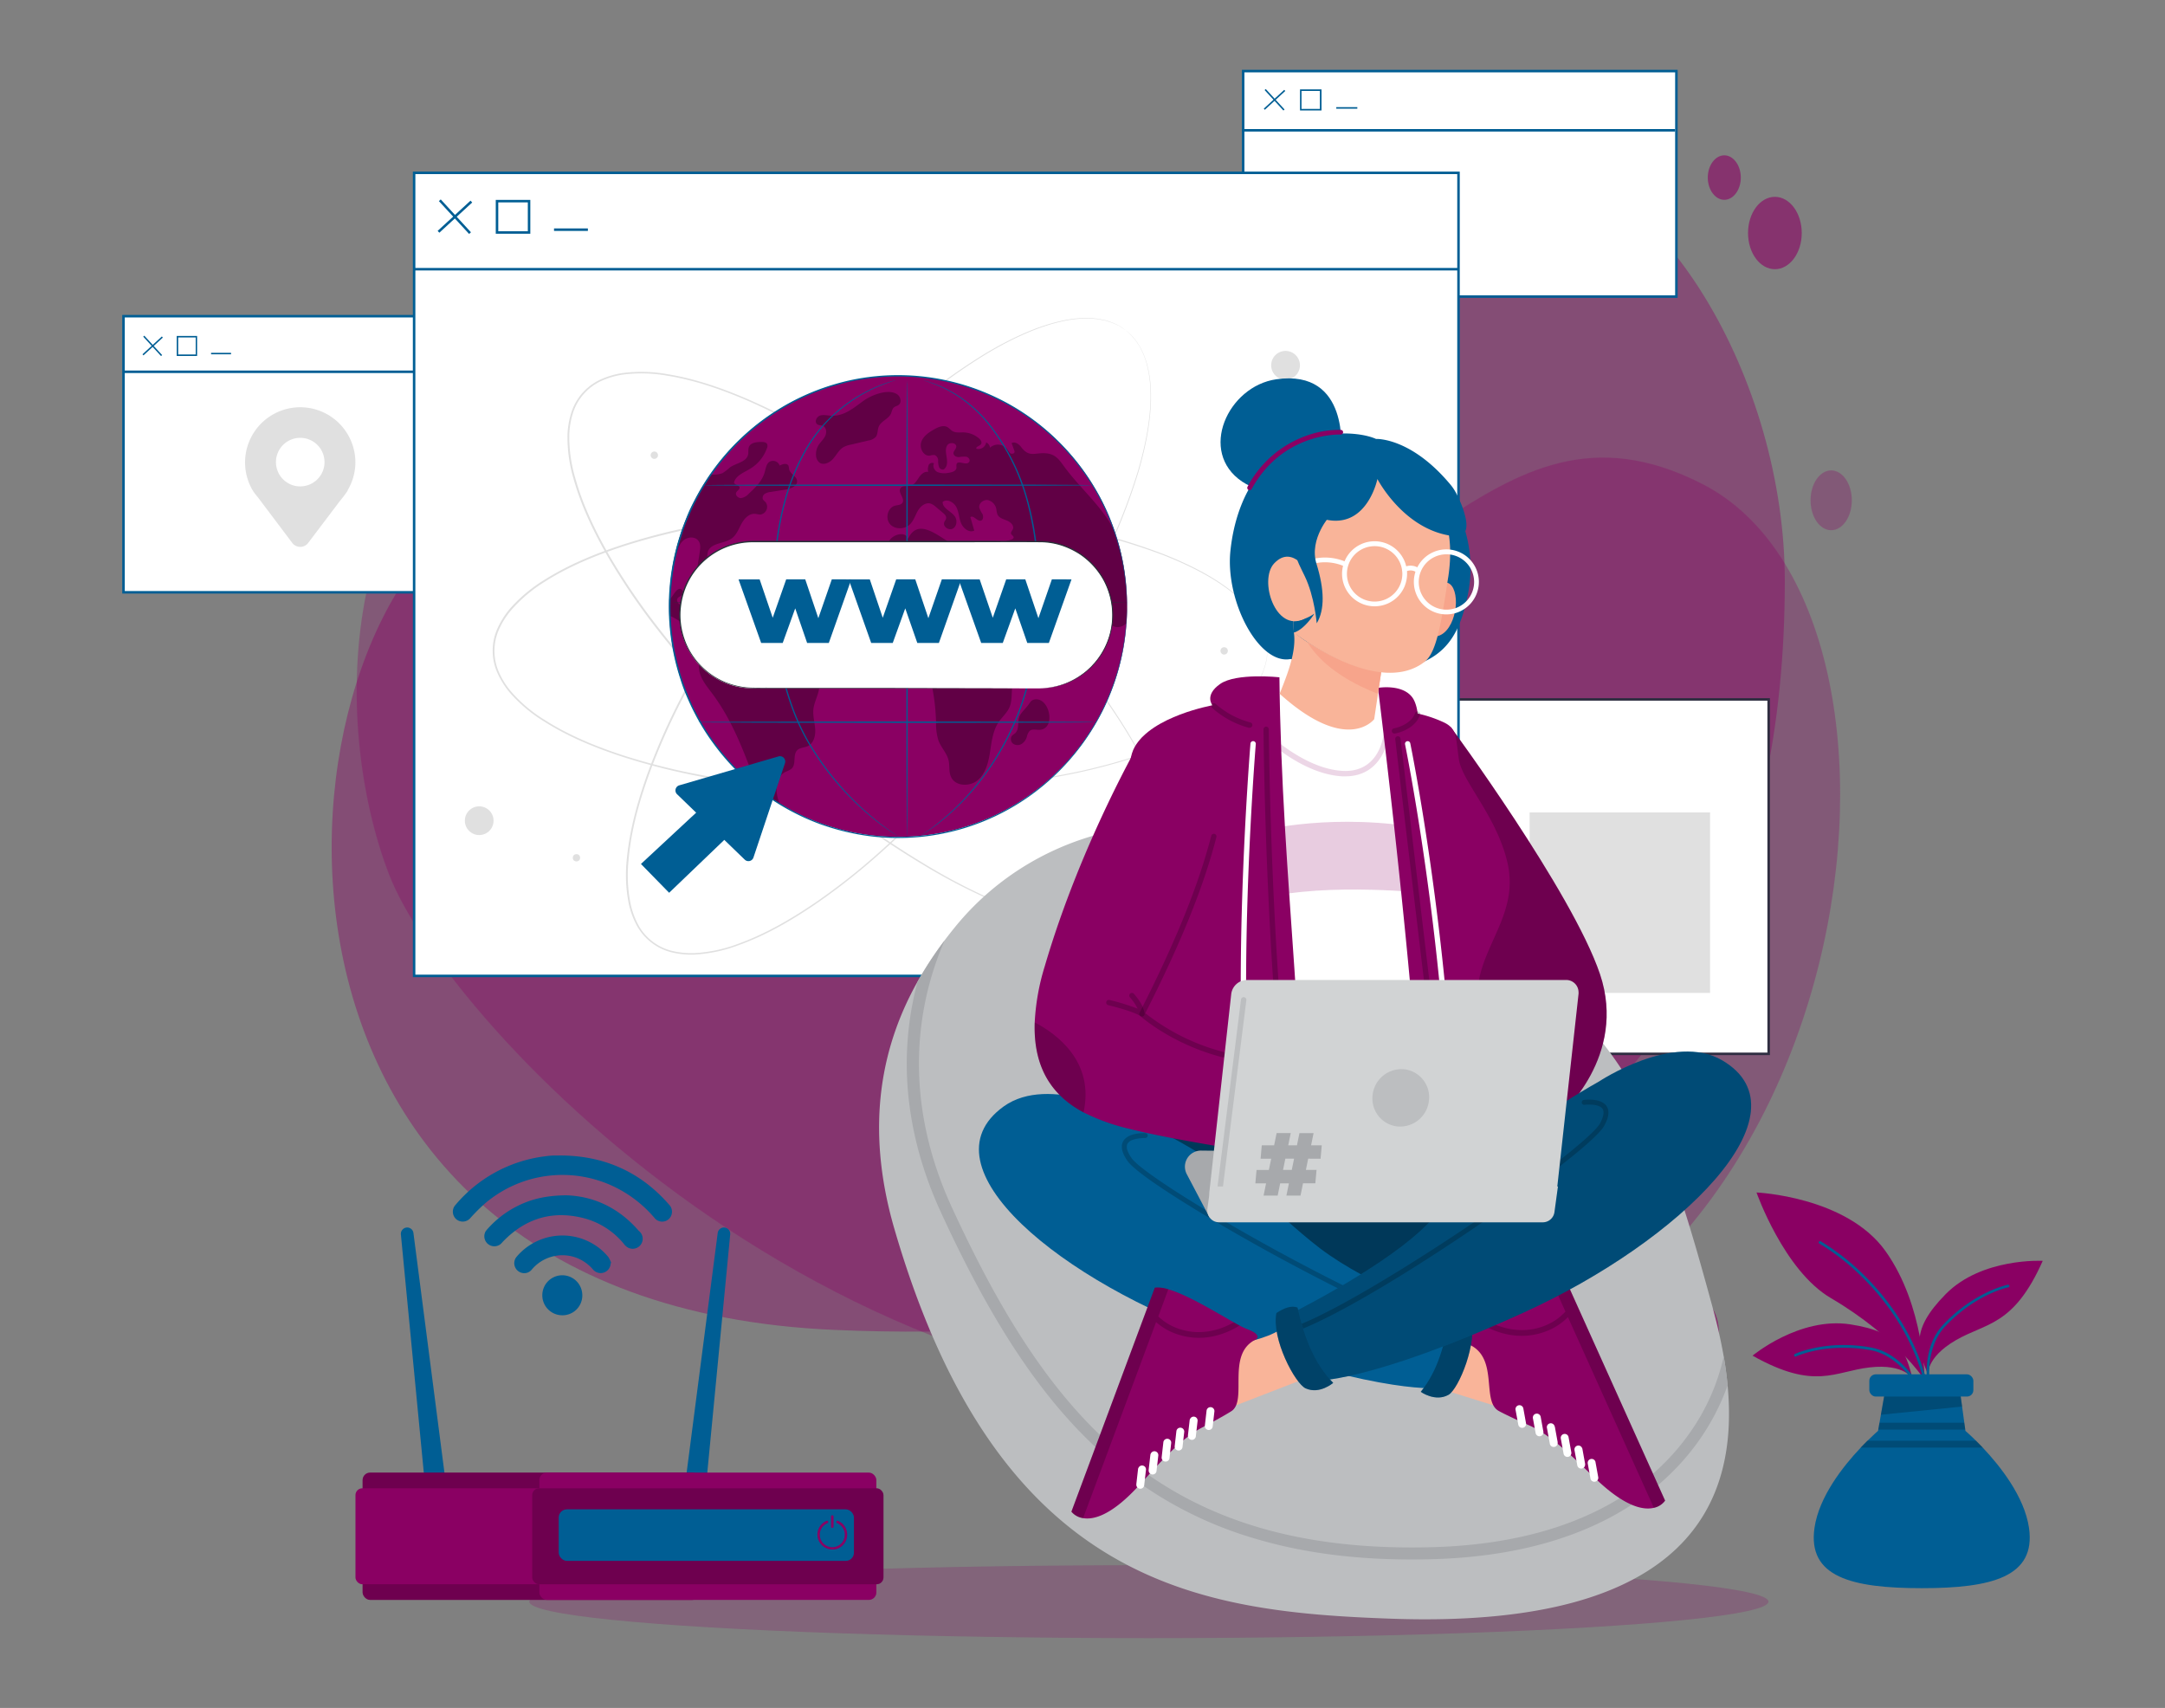  <!DOCTYPE svg PUBLIC "-//W3C//DTD SVG 1.1//EN" "http://www.w3.org/Graphics/SVG/1.1/DTD/svg11.dtd">
<svg id="ed48086c-dc68-4a6e-9db4-b7b5d39ece8b" data-name="f3ce6fc7-bade-429d-9d09-f9fee46ab0fd" xmlns="http://www.w3.org/2000/svg" width="865.76" height="682.89" viewBox="0 0 865.76 682.89">
<rect x="0" y="0" width="865.76" height="682.89" fill="#808080" stroke="none"/>
<defs>
<style xmlns="http://www.w3.org/1999/xhtml">*, ::after, ::before { box-sizing: border-box; }
img, svg { vertical-align: middle; }
</style>
<style xmlns="http://www.w3.org/1999/xhtml">*, body, html { -webkit-font-smoothing: antialiased; }
img, svg { max-width: 100%; }
</style>
</defs>
<g opacity="0.6">
<g opacity="0.5">
<path d="M458.53,242.56c-26.38-5.24-51.39-19.71-73-41.65-32.23-32.77-99.67-88.54-164-60.76-88.74,38.31-89.14,149.14-66,209.35S342.57,586,555.06,558c190.15-25.1,227.2-312.44,125.79-364.44C592.89,148.42,562.88,263.32,458.53,242.56Z" fill="#8a0063" data-primary="true"/>
</g>
<g opacity="0.5">
<ellipse cx="732.27" cy="200.04" rx="8.25" ry="11.96" fill="#8a0063" data-primary="true"/>
</g>
<path d="M194,121.28c2.54-.63,5.09,1.26,6,4.51,1.52,5.55-2.45,11.76-7.81,9h0C187.52,130.15,189.53,122.38,194,121.28Z" fill="#8a0063" data-primary="true"/>
<ellipse cx="709.76" cy="93.17" rx="10.74" ry="14.47" fill="#8a0063" data-primary="true"/>
<g opacity="0.8">
<path d="M226.53,109.87c1.62,7.77-1.75,15.84-7.52,18s-11.76-2.36-13.37-10.13,1.75-15.84,7.52-18S224.91,102.09,226.53,109.87Z" fill="#8a0063" data-primary="true"/>
</g>
<path d="M655.82,545.35c2.4-1.25,5.17,0,6.5,2.94,2.25,5.07-.8,12.17-6.44,10.77h0C650.7,555.69,651.61,547.55,655.82,545.35Z" fill="#8a0063" data-primary="true"/>
<path d="M686.23,526c2.66,7.24.47,16-4.9,19.59s-11.88.64-14.54-6.6-.47-16,4.9-19.59S683.57,518.75,686.23,526Z" fill="#8a0063" data-primary="true"/>
<path d="M696.13,71c0,4.92-3,8.9-6.6,8.9s-6.61-4-6.61-8.9,3-8.9,6.61-8.9S696.13,66.11,696.13,71Z" fill="#8a0063" data-primary="true"/>
</g>
<g opacity="0.4">
<path d="M713.73,232.29c0-79.52-49.15-166.66-110.32-171.93-1.07-.09-2.16-.17-3.25-.24C512.47,54.62,505.79,198.7,426.45,215s-139.93-65.78-234.86-12.26c-85.26,48.07-108.36,318.2,142.16,329C534.18,540.39,713.76,469.54,713.73,232.29Z" fill="#8a0063" data-primary="true"/>
</g>
<rect x="49.39" y="126.43" width="157.22" height="110.39" fill="#fff"/>
<path d="M207.11,237.32H48.89V125.92H207.11Zm-157.22-1H206.11V126.92H49.89Z" fill="#005e94" data-secondary="true"/>
<path d="M142.12,184.88A22.06,22.06,0,1,0,101,196h0l.07.09c.84,1.42,1.9,2.45,3,4l12.81,17a4,4,0,0,0,5.57.78,3.61,3.61,0,0,0,.78-.78l12.6-16.66a47.21,47.21,0,0,0,3.2-4.25V196h0A22,22,0,0,0,142.12,184.88Zm-22.06,9.6a9.71,9.71,0,1,1,9.71-9.71h0a9.7,9.7,0,0,1-9.7,9.7Z" fill="#e0e0e0"/>
<rect x="49.39" y="148.15" width="155.84" height="1" fill="#005e94" data-secondary="true"/>
<rect x="497.13" y="28.42" width="173.24" height="90.17" fill="#fff"/>
<path d="M670.87,119.09H496.63V27.92H670.87Zm-173.24-1H669.87V28.92H497.63Z" fill="#005e94" data-secondary="true"/>
<rect x="505.46" y="279.65" width="201.81" height="141.71" fill="#fff" stroke="#2f2e41" stroke-miterlimit="10"/>
<path d="M525.37,289.68a53.16,53.16,0,0,1-5.56,5.47,51.23,51.23,0,0,1-5.91,5,55.12,55.12,0,0,1,5.56-5.46A52.33,52.33,0,0,1,525.37,289.68Z" fill="#263238"/>
<path d="M524.89,300.61a51.1,51.1,0,0,1-5.46-5.55,52.14,52.14,0,0,1-5-5.9A100.39,100.39,0,0,1,524.89,300.61Z" fill="#263238"/>
<path d="M545.41,300.38a6.07,6.07,0,0,1-.06-.85l-.06-2.22c0-1.92-.1-4.63-.14-7.86l.26.25h-11c0,.07.56-.54.29-.28h0v10.95l-.25-.25c3.23,0,5.94.08,7.86.12l2.22.07a6.07,6.07,0,0,1,.85.06,3.64,3.64,0,0,1-.74.05l-2.22.07c-1.91,0-4.68.1-8,.13h-.24v-11.2h0c-.26.26.35-.35.29-.3h11.22v.25c0,3.33-.09,6.12-.14,8,0,.88,0,1.6-.06,2.22A4.15,4.15,0,0,1,545.41,300.38Z" fill="#263238"/>
<path d="M565.85,299.4a60.9,60.9,0,0,1-11.77,0A59.35,59.35,0,0,1,565.85,299.4Z" fill="#263238"/>
<rect x="611.68" y="324.84" width="72.16" height="72.16" fill="#e0e0e0"/>
<rect x="165.6" y="69.11" width="417.64" height="321.09" fill="#fff"/>
<path d="M583.74,390.7H165.1V68.61H583.74Zm-417.64-1H582.74V69.61H166.1Z" fill="#005e94" data-secondary="true"/>
<path d="M464.1,363.18s.35-.5,1.11-1.44l.61-.8c.2-.3.39-.67.61-1.06a16.21,16.21,0,0,0,1.37-2.73c.21-.54.46-1.11.68-1.71s.36-1.29.55-2a14.09,14.09,0,0,0,.45-2.22,22,22,0,0,0,.34-2.42,45.86,45.86,0,0,0-.54-11.7c-1.35-8.74-5-19-10.73-30.22A236.28,236.28,0,0,0,435.49,271a368.13,368.13,0,0,0-34.37-38.61A419,419,0,0,0,356,193.93c-8.43-6.19-17.3-12.22-26.66-17.85a256.09,256.09,0,0,0-29.62-15.55c-10.41-4.52-21.38-8.47-33-10.33a58.22,58.22,0,0,0-17.58-.44,33.07,33.07,0,0,0-8.49,2.46,21.18,21.18,0,0,0-11.51,12.88,32.73,32.73,0,0,0-1.49,8.72,58,58,0,0,0,2.43,17.42c3.17,11.31,8.34,21.76,14,31.59a259.7,259.7,0,0,0,18.82,27.68c6.67,8.67,13.66,16.81,20.77,24.44a421.48,421.48,0,0,0,43.4,40.46,367,367,0,0,0,42.27,29.81,236.56,236.56,0,0,0,38.19,18.88c11.76,4.37,22.41,6.88,31.24,7.22a45.32,45.32,0,0,0,11.68-.8,21.68,21.68,0,0,0,2.37-.61,12.35,12.35,0,0,0,2.13-.7l1.91-.76c.58-.29,1.11-.6,1.62-.88a17.94,17.94,0,0,0,2.57-1.67c.34-.26.68-.49,1-.73l.74-.69c.85-.83,1.31-1.24,1.31-1.24l-1.27,1.29-.71.71c-.29.24-.62.47-1,.74a15.56,15.56,0,0,1-2.55,1.71c-.51.28-1,.6-1.62.9l-1.92.78a13.5,13.5,0,0,1-2.14.73,21.9,21.9,0,0,1-2.38.62,45.3,45.3,0,0,1-11.73.87c-8.88-.3-19.57-2.79-31.37-7.12a234.76,234.76,0,0,1-38.35-18.77A365.9,365.9,0,0,1,326.7,316a419.4,419.4,0,0,1-43.51-40.46c-7.13-7.68-14.13-15.83-20.84-24.51a258.89,258.89,0,0,1-18.88-27.77c-5.7-9.86-10.89-20.36-14.1-31.75a59.06,59.06,0,0,1-2.44-17.62,33.54,33.54,0,0,1,1.52-8.89,21.85,21.85,0,0,1,11.86-13.33,33.32,33.32,0,0,1,8.69-2.52,59.49,59.49,0,0,1,17.77.43c11.68,1.89,22.7,5.86,33.14,10.4A257.65,257.65,0,0,1,329.6,175.5c9.39,5.67,18.28,11.7,26.66,17.9A418.13,418.13,0,0,1,401.4,232a367.53,367.53,0,0,1,34.46,38.78,235.78,235.78,0,0,1,23,36c5.66,11.25,9.34,21.58,10.66,30.37a45.71,45.71,0,0,1,.47,11.74,18.53,18.53,0,0,1-.35,2.45,16.88,16.88,0,0,1-.48,2.22l-.56,2c-.23.61-.49,1.17-.7,1.72a16.45,16.45,0,0,1-1.42,2.73c-.23.39-.42.75-.63,1.06l-.62.79Z" fill="#e0e0e0"/>
<path d="M506.75,260.23s-.07-.61-.17-1.8a4.81,4.81,0,0,0-.07-1c-.08-.36-.16-.76-.25-1.19a14.93,14.93,0,0,0-.8-3c-.2-.55-.37-1.11-.62-1.73s-.6-1.19-.91-1.84a14.94,14.94,0,0,0-1.11-1.94,20.9,20.9,0,0,0-1.37-2,45.6,45.6,0,0,0-8.17-8.37c-6.83-5.63-16.45-10.84-28.14-15.42a238.07,238.07,0,0,0-41.1-11.4,367.29,367.29,0,0,0-51.33-5.94,421,421,0,0,0-59.32,1.3c-10.4,1-21,2.43-31.79,4.45a257.19,257.19,0,0,0-32.46,8.13c-10.77,3.55-21.59,7.92-31.48,14.23a58.55,58.55,0,0,0-13.39,11.42,32.7,32.7,0,0,0-4.7,7.48,21.23,21.23,0,0,0,0,17.28,32.55,32.55,0,0,0,4.7,7.49,57.61,57.61,0,0,0,13.41,11.39c9.88,6.32,20.7,10.69,31.48,14.24a257,257,0,0,0,32.46,8.09c10.77,2,21.4,3.45,31.81,4.44a422.41,422.41,0,0,0,59.31,1.29,367.7,367.7,0,0,0,51.36-5.93,237,237,0,0,0,41.1-11.41c11.67-4.58,21.29-9.79,28.12-15.41a46.24,46.24,0,0,0,8.18-8.36c.54-.66.92-1.39,1.36-2a15.63,15.63,0,0,0,1.11-2c.33-.63.63-1.25.92-1.83a17.82,17.82,0,0,0,.62-1.73,16.39,16.39,0,0,0,.8-3c.09-.43.2-.82.24-1.19s.06-.7.08-1c.1-1.19.17-1.8.17-1.8s0,.61-.09,1.8a4.81,4.81,0,0,1-.07,1l-.22,1.2a17.18,17.18,0,0,1-.78,3c-.19.55-.38,1.11-.61,1.75s-.59,1.2-.9,1.86a15.63,15.63,0,0,1-1.11,2,19,19,0,0,1-1.36,2,45.1,45.1,0,0,1-8.17,8.45c-6.83,5.69-16.46,11-28.16,15.55a234.41,234.41,0,0,1-41.1,11.52,364.05,364.05,0,0,1-51.52,6.06,421.75,421.75,0,0,1-59.37-1.19c-10.42-1-21.11-2.41-31.85-4.44a258.76,258.76,0,0,1-32.56-8.15c-10.8-3.55-21.68-7.93-31.64-14.3a59,59,0,0,1-13.57-11.52,33.68,33.68,0,0,1-4.79-7.67,21.73,21.73,0,0,1,0-17.83,34.13,34.13,0,0,1,4.79-7.65,59.22,59.22,0,0,1,13.58-11.52c10-6.36,20.83-10.74,31.64-14.29a254.83,254.83,0,0,1,32.55-8.16c10.78-2,21.43-3.44,31.85-4.44A417.28,417.28,0,0,1,372.71,204a365.67,365.67,0,0,1,51.42,6,235.31,235.31,0,0,1,41.1,11.53c11.7,4.61,21.33,9.87,28.16,15.55a45.41,45.41,0,0,1,8.17,8.45,21.55,21.55,0,0,1,1.36,2.06,15.63,15.63,0,0,1,1.11,2l.9,1.86c.23.6.42,1.2.61,1.74a17.18,17.18,0,0,1,.78,3c.08.43.18.83.22,1.2s0,.67.07,1C506.73,259.62,506.75,260.23,506.75,260.23Z" fill="#e0e0e0"/>
<path d="M450.23,132.07l-1.52-1-.83-.55c-.32-.19-.7-.35-1.11-.54a15.91,15.91,0,0,0-2.83-1.17c-.56-.18-1.12-.4-1.76-.57l-2-.41a11.86,11.86,0,0,0-2.22-.3c-.81-.1-1.63-.15-2.45-.17a45.44,45.44,0,0,0-11.61,1.33c-8.64,2-18.66,6.36-29.42,12.8A235.59,235.59,0,0,0,360.29,167a367.9,367.9,0,0,0-36.12,37,421.44,421.44,0,0,0-35.33,47.67c-5.55,8.83-11,18.11-16,27.84a257.49,257.49,0,0,0-13.47,30.63c-3.8,10.69-7,21.92-8,33.61a58.46,58.46,0,0,0,.78,17.56,32.79,32.79,0,0,0,3,8.31,21.08,21.08,0,0,0,13.64,10.59,33.47,33.47,0,0,0,8.81.88,58.25,58.25,0,0,0,17.21-3.59c11.06-3.94,21.11-9.82,30.55-16.16a253.49,253.49,0,0,0,26.32-20.67c8.18-7.27,15.83-14.79,23-22.41a421.62,421.62,0,0,0,37.37-46.08A370.09,370.09,0,0,0,438.82,228,237.85,237.85,0,0,0,455,188.44c3.54-12,5.32-22.84,5.05-31.67a46.28,46.28,0,0,0-1.6-11.59,19.3,19.3,0,0,0-.78-2.33,13.2,13.2,0,0,0-.84-2.07l-.9-1.85c-.32-.55-.68-1.11-1-1.55a16.86,16.86,0,0,0-1.84-2.45c-.29-.33-.54-.66-.8-.92s-.52-.48-.74-.68c-.88-.8-1.33-1.23-1.33-1.23s.48.39,1.38,1.18l.76.67c.26.26.51.58.81.91A15.79,15.79,0,0,1,455,137.3c.32.49.68,1,1,1.55l.91,1.85a14.12,14.12,0,0,1,.86,2.09,23.7,23.7,0,0,1,.8,2.33,45.33,45.33,0,0,1,1.67,11.64c.31,8.89-1.43,19.72-4.94,31.79a235.84,235.84,0,0,1-16.09,39.56,364.37,364.37,0,0,1-26.74,44.32,420.92,420.92,0,0,1-37.36,46.13c-7.17,7.64-14.82,15.19-23,22.47a257.19,257.19,0,0,1-26.37,20.74c-9.44,6.37-19.56,12.28-30.7,16.25a58.75,58.75,0,0,1-17.42,3.66,33.25,33.25,0,0,1-9-.9,21.88,21.88,0,0,1-14.08-10.93,33.39,33.39,0,0,1-3.1-8.49,59.2,59.2,0,0,1-.8-17.77c1.11-11.78,4.28-23,8.09-33.77a258,258,0,0,1,13.5-30.7c5-9.76,10.42-19,16-27.88a417.26,417.26,0,0,1,35.43-47.7A364.93,364.93,0,0,1,360,166.59a234.51,234.51,0,0,1,34.3-25.42c10.81-6.42,20.88-10.81,29.55-12.73a45.64,45.64,0,0,1,11.7-1.28,20.05,20.05,0,0,1,2.45.19,12.77,12.77,0,0,1,2.22.32l2,.42c.62.18,1.21.4,1.75.59a16.07,16.07,0,0,1,2.83,1.21c.4.2.77.37,1.11.56l.84.56Z" fill="#e0e0e0"/>
<circle cx="191.63" cy="328.14" r="5.74" fill="#e0e0e0"/>
<path d="M519.83,146.05a5.75,5.75,0,1,1-5.76-5.74h0A5.76,5.76,0,0,1,519.83,146.05Z" fill="#e0e0e0"/>
<circle cx="230.52" cy="342.97" r="1.46" fill="#e0e0e0"/>
<path d="M263.13,182a1.47,1.47,0,1,1-1.47-1.47h0a1.46,1.46,0,0,1,1.46,1.46Z" fill="#e0e0e0"/>
<path d="M491,260.23a1.47,1.47,0,1,1-1.48-1.46h0A1.47,1.47,0,0,1,491,260.23Z" fill="#e0e0e0"/>
<path d="M511.25,192.16a1.46,1.46,0,1,1-1.47-1.45h0a1.45,1.45,0,0,1,1.46,1.44Z" fill="#e0e0e0"/>
<ellipse cx="359.17" cy="242.44" rx="91.55" ry="92.17" fill="#8a0063" data-primary="true"/>
<g opacity="0.3">
<path d="M325.27,283.52c.48-4,3.6-8.08,1.81-11.7-2-4.05-7.89-3.39-12-5.2-5.76-2.53-7.54-9.69-11.32-14.75-3.33-4.51-11.25-9.49-17.24-8.12-4.35,1-5.84,3.58-6.28,6.76l-.56-.09c-1.61-.17-3.49-.25-4.38-1.58-1-1.56,0-3.86-1.11-5.38a8.73,8.73,0,0,0-2.29-1.71c-.78-.56-1.45-1.59-1-2.43s1.41-.86,1.92-1.51a1.5,1.5,0,0,0,0-1.82c-1.66-2-3.49,2-4.45,3a9.73,9.73,0,0,1-.74.69h0v6.49a14.78,14.78,0,0,1,2.82,1.39c1.79,1,3.77,2.38,3.89,4.44a1.75,1.75,0,0,0,.19,1,1.54,1.54,0,0,0,.85.43,25.14,25.14,0,0,0,4.65.64c0,1.85.16,3.77.13,5.56,0,2.64-.91,5.26-.62,7.89.42,3.71,3,6.75,5.24,9.73,8.54,11.41,13.15,24.5,18.15,37.92h0c.92.73,2.22,1.72,3.2,2.4.76.54,1.46,1,2.22,1.53l2.22,1.46c.56.35.68.44,1.25.77-.08-.15,0,.13,0,0-2-4.44-2-10.54,2.31-12.73a9.18,9.18,0,0,0,2.44-1.28c1.94-1.83.36-5.56,2.28-7.41,1.11-1,2.78-1,4.13-1.56,2.41-1.11,3.2-4.21,3-6.87S325,286.17,325.27,283.52Z"/>
</g>
<g opacity="0.3">
<path d="M273.3,216.06c1.72-1.47,4.67-1.64,6,.18,1,1.3.73,3.09.49,4.68-.33,2.15-.67,4.29-1,6.43a3.38,3.38,0,0,0,.09,1.94c.63,1.35,2.86,1.11,3.72-.13a5.89,5.89,0,0,0,.53-4.35,8.36,8.36,0,0,1,0-4.44c1.46-3.45,6.6-2.93,9.58-5.17,1.85-1.39,2.67-3.72,3.78-5.76s2.94-4.09,5.26-4c.78,0,1.54.32,2.33.29a3.13,3.13,0,0,0,2.66-3.51,3.19,3.19,0,0,0-.66-1.53,5.91,5.91,0,0,1-1-1,1.91,1.91,0,0,1,.73-2.22,5.36,5.36,0,0,1,2.43-.78l5.87-.93c2.15-.34,4.92-1.45,4.62-3.6-.27-1.88-2.8-2.71-3.18-4.57a6.25,6.25,0,0,0-.24-1.36c-.59-1.19-2.38-.71-3.52-.07a2.83,2.83,0,0,0-3.62-1.73,2.92,2.92,0,0,0-.68.35c-1.11,1-1.3,2.64-1.71,4.07-1,3.48-3.72,6.12-6.36,8.56a5.27,5.27,0,0,1-3.08,1.74c-1.2.06-2.47-1.23-1.91-2.29.37-.72,1.42-1.11,1.31-2s-1.91-.93-2.23-1.91c.7-2.86,4-4,6.5-5.55a15.65,15.65,0,0,0,6.67-8.18,2.07,2.07,0,0,0,.09-1.67c-.38-.73-1.36-.84-2.23-.84-1.94,0-4.35.22-5.06,2-.38,1-.1,2.07-.33,3.08-.68,3-4.81,3.34-7.33,5.15a22.68,22.68,0,0,1-2.85,2.22,10.67,10.67,0,0,1-3.84.62H284c-.8,1.11-1.42,2.12-2.16,3.27s-1.49,2.43-2.17,3.61a90,90,0,0,0-7.77,17.77c-.72,2.16-1.33,4.44-1.87,6.73s-.92,4.35-1.3,6.66a25.64,25.64,0,0,0,1.65-5.76C270.91,219.81,271.63,217.48,273.3,216.06Z"/>
</g>
<g opacity="0.3">
<path d="M350.24,174.65c.85-1.12.61-2.77,1.17-4.08.93-2.22,3.83-3,4.83-5.11.39-.82.49-1.83,1.11-2.45s1.4-.62,2-1.11c1.35-1,.79-3.38-.65-4.29-3.58-2.3-10.19.35-13.33,2.59-4,2.89-7.88,6.36-13.19,6-1.46-.09-3-.5-4.36,0s-2.22,2.57-1,3.44c.66.49,1.59.34,2.33.69,1.37.63,1.5,2.62.84,4s-1.87,2.37-2.66,3.66a6.78,6.78,0,0,0-1,4.19,3.83,3.83,0,0,0,1.25,2.69c1.64,1.32,4.15.19,5.55-1.4s2.37-3.63,4.18-4.7a10.5,10.5,0,0,1,3-1l6.92-1.64A5,5,0,0,0,350.24,174.65Z"/>
</g>
<g opacity="0.3">
<path d="M450.7,241.74c0-1.32,0-2.62-.12-3.92s-.12-2.62-.25-3.91c-.1-1-.2-2.09-.34-3.12s-.28-2.34-.46-3.42a82.2,82.2,0,0,0-2-9.19c-.34-1.2-.92-2.47-1.3-3.65s-.8-2.34-1.23-3.49h0c-.47-.87-1-1.73-1.49-2.56-5.09-8-12.47-14.37-18.06-22.08-1.83-2.5-3.24-4.58-6.48-5.07-4.77-.73-7.19,2-10.58-2.54-.91-1.22-2.51-2.36-3.86-1.62.35,1,.71,1.93,1.06,2.92a1.24,1.24,0,0,1,.11.63c-.07.69-1.11.88-1.67.5a6.09,6.09,0,0,1-1.26-1.64,4.71,4.71,0,0,0-6.6-.82,3.47,3.47,0,0,0-.29.25,2.59,2.59,0,0,0-1.52-2.13,3.14,3.14,0,0,1-3.58,2.61l-.35-.08c-.28-.89,1.3-1,1.85-1.8s-.1-1.7-.75-2.29a10,10,0,0,0-6.3-2.44c-1.47,0-3,.24-4.32-.51-.74-.44-1.26-1.11-2-1.58-1.62-.91-3.63-.08-5.25.82-2.22,1.24-4.51,2.79-5.28,5.2s.95,5.67,3.47,5.37a5,5,0,0,1,1.92-.23,2.32,2.32,0,0,1,1.38,2.23,6.79,6.79,0,0,0,.42,2.71c.44.81,1.76,1.21,2.22.44,1.19-1.11,1-3,.75-4.63s-.62-3.42.33-4.74,3.72-.9,3.53.72c-.11,1-1.2,1.65-1.11,2.62s1.25,1.51,2.23,1.47a10.67,10.67,0,0,1,2.93-.15c1,.23,1.74,1.49,1,2.22-1.2,1.37-4.33-1-4.95.74a5.31,5.31,0,0,0,0,1.38c-.11,1.43-1.9,1.94-3.33,2.11a7.91,7.91,0,0,1-4.23-.3c-1.28-.61-2.16-2.31-1.43-3.52a1.62,1.62,0,0,0-2.17.7.54.54,0,0,1,0,.11,4.66,4.66,0,0,0-.17,2.64c-1.5-.34-2.85.94-3.71,2.22s-1.69,2.75-3.15,3.21-3.5-.17-4.27,1.16c-1,1.75,1.89,4,.88,5.67-.58,1-2,.94-3.07,1.24-2.91.83-3.93,5.09-1.94,7.36s5.95,2.14,8.05,0c1.47-1.49,2.06-3.59,3.11-5.39s3.06-3.41,5.06-2.82a5.85,5.85,0,0,1,2.08,1.3l2.91,2.44c.62.52,1.3,1.18,1.24,2s-.57,1.11-.78,1.77c-.61,1.75,1.92,3.42,3.51,2.46s1.78-3.41.69-4.91c-1.51-2.09-4.91-3.13-4.82-5.71,1.73-1.42,4.44.07,5.49,2.09s1,4.37,1.9,6.44,3.24,3.93,5.24,2.91c-.52-1.79-1-3.57-1.55-5.35,1.27-1,2.73,1.82,4.25,1.36.93-.29,1-1.63.64-2.53A12.23,12.23,0,0,1,391.6,203c-.29-1.76,1.67-3.33,3.45-3.05a4.55,4.55,0,0,1,3.39,3.74,8.62,8.62,0,0,0,.46,2.07c.67,1.39,2.39,1.81,3.81,2.39s2.91,2,2.33,3.43c-.28.62-.94,1.22-.7,1.85s1,.81,1,1.43c0,.39-.43.67-.81.83-.95.4-2,.52-2.92,1A2.64,2.64,0,0,0,400,219c.12,1.44,1.84,2.14,2.65,3.33s.67,2.67,1.12,4a14.18,14.18,0,0,0,2.22,3.16c2.41,3.34,3,7.49,4.14,11.38.52,1.74,1.48,3.7,3.28,4a5.58,5.58,0,0,0,2.9-.55c2.58-1,5.27-2.14,7.08-4.24s2.45-5.55.57-7.62a1.44,1.44,0,0,0-.88-.56,2.65,2.65,0,0,0-1.36.47,3.88,3.88,0,0,1-4.05-.86,11.68,11.68,0,0,1-2.4-3.61l-2.14-4.33a2.55,2.55,0,0,1,3.1.28,16.59,16.59,0,0,1,2.11,2.62c2.17,2.69,5.71,3.88,9.14,4.28a8.8,8.8,0,0,1,2.58.54c2.56,1.17,3.33,5,6,5.76a18.35,18.35,0,0,1,2.31.52,4.32,4.32,0,0,1,1.92,2.87,45.85,45.85,0,0,0,1.7,6.41c.88,2,2.69,3.86,4.89,3.89a5.12,5.12,0,0,0,3.62-1.58c.12-2,.25-4.07.25-6.1C450.73,242.58,450.73,242.16,450.7,241.74Z"/>
</g>
<g opacity="0.3">
<path d="M413.65,279.68c-1.36.27-1.63,1.11-2.37,2.08-1,1.32-2.35,2.63-3.22,3.93-1.49,2.22-.15,5.63-2.11,7.48-.44.31-.86.65-1.27,1a2.31,2.31,0,0,0,.47,3.2,3.14,3.14,0,0,0,3.41.06,5,5,0,0,0,2.08-2.86,4.88,4.88,0,0,1,1.12-2.33c1.11-1,2.86-.26,4.34-.47C422.32,291,419.62,278.57,413.65,279.68Z"/>
</g>
<g opacity="0.3">
<path d="M415.78,262.44c3.62-3.12,5.07-10.18.59-11.82-1.7-.62-3.66-.12-5.35-.77-2.22-.85-3.22-3.34-4-5.56q-3.12-8.74-6.25-17.48c-1.26-3.51-3.17-7.58-6.86-8.1-2.08-.29-4.12.71-6.19,1.11-7.16,1.3-19.19-16-24.63-4.35-.76-3.18-5.91-2-7.55.83s-2,6.53-4.6,8.49c-2,1.49-4.9,1.57-6.53,3.45-1.12,1.32-1.34,3.2-1.48,4.94-.28,3.33-.55,6.67-.82,10-.23,2.69-.42,5.56.92,7.9s4.8,3.64,6.78,1.83c.93-.83,1.3-2.1,2.06-3.09a5.2,5.2,0,0,1,5.34-1.84,9,9,0,0,1,4.07,2.87c9.31,10,12.64,24.29,13.05,38a21.81,21.81,0,0,0,1,7.4c1.11,2.74,3.33,4.93,4,7.78.52,2.22,0,4.6,1,6.66,1.73,3.77,7.52,3.94,10.67,1.22s4.25-7.05,4.88-11.1,1.11-8.43,3.33-11.89c1.42-2.14,3.52-3.86,4.51-6.23,1.4-3.33.37-7.25,1.66-10.62C407.15,267.54,412.17,265.58,415.78,262.44Z"/>
</g>
<path d="M450.61,242.53s0-.51-.07-1.49,0-2.46-.18-4.37a95.71,95.71,0,0,0-2.59-16.57A91.59,91.59,0,0,0,444,208.59a88.19,88.19,0,0,0-6.33-13,92.41,92.41,0,0,0-23.12-26.19,90.88,90.88,0,0,0-74.34-16.88A98.13,98.13,0,0,0,328,156.11a91.42,91.42,0,0,0-42.36,32.21,89.18,89.18,0,0,0-7.4,12.06c-1.11,2.1-2.07,4.3-3,6.49a60.67,60.67,0,0,0-2.5,6.79,90.65,90.65,0,0,0-3.45,14.17,101,101,0,0,0-1.17,14.74,99.64,99.64,0,0,0,1.17,14.74,91.16,91.16,0,0,0,3.45,14.19c.72,2.31,1.62,4.54,2.5,6.77a64.76,64.76,0,0,0,3,6.5,89.18,89.18,0,0,0,7.4,12.06A91.55,91.55,0,0,0,328,329.05a97.52,97.52,0,0,0,12.22,3.53,88.34,88.34,0,0,0,12.22,1.74A89.38,89.38,0,0,0,376.1,333a90.59,90.59,0,0,0,38.49-17.29,92.63,92.63,0,0,0,23.12-26.21,87.19,87.19,0,0,0,6.34-12.95A93.59,93.59,0,0,0,447.77,265a95.71,95.71,0,0,0,2.59-16.57c.16-1.91.13-3.34.18-4.37s.07-1.49.07-1.49v1.49c0,1,0,2.46-.14,4.38a91.29,91.29,0,0,1-6.17,28.19,87.1,87.1,0,0,1-6.31,13A92.92,92.92,0,0,1,414.84,316a90.71,90.71,0,0,1-62.4,18.8A88.65,88.65,0,0,1,340.1,333a95.58,95.58,0,0,1-12.31-3.54,92,92,0,0,1-42.66-32.37A88.16,88.16,0,0,1,277.69,285c-1.11-2.11-2.09-4.32-3.06-6.53a61.2,61.2,0,0,1-2.51-6.82,90.92,90.92,0,0,1-3.47-14.28,92.81,92.81,0,0,1,0-29.66,91.07,91.07,0,0,1,3.47-14.27c.73-2.32,1.63-4.57,2.52-6.81a63.46,63.46,0,0,1,3.05-6.53,92.17,92.17,0,0,1,50.1-44.5A95.83,95.83,0,0,1,340.1,152a91,91,0,0,1,74.73,17.05A92.57,92.57,0,0,1,438,195.42a87.1,87.1,0,0,1,6.31,13,91.48,91.48,0,0,1,6.17,28.22c.15,1.92.1,3.33.14,4.38A10.87,10.87,0,0,1,450.61,242.53Z" fill="#005e94" data-secondary="true"/>
<path d="M362.71,334.78c-.16,0-.29-40.91-.29-91.38s.13-91.38.29-91.38.29,40.91.29,91.38S362.84,334.78,362.71,334.78Z" fill="#005e94" data-secondary="true"/>
<path d="M367.91,334.29s.15-.12.46-.33l1.35-.93c1.21-.78,2.94-2,5.1-3.72a99.74,99.74,0,0,0,16.32-16.41A107.34,107.34,0,0,0,407.8,283a130.49,130.49,0,0,0,7.38-41.28c.29-14.92-1.21-29.24-4.68-41.72a84.62,84.62,0,0,0-15.37-30.48,53.51,53.51,0,0,0-9.43-9.17,49.47,49.47,0,0,0-8.49-5.19,59,59,0,0,0-5.83-2.39l-1.56-.53-.53-.2.54.14,1.58.48a54.1,54.1,0,0,1,5.9,2.29,50.4,50.4,0,0,1,8.59,5.13,53.62,53.62,0,0,1,9.55,9.19A84.46,84.46,0,0,1,411,199.84c3.52,12.54,5,26.89,4.74,41.89a129.8,129.8,0,0,1-7.48,41.44,107.25,107.25,0,0,1-16.84,30,97.62,97.62,0,0,1-16.49,16.33c-2.22,1.66-3.94,2.88-5.17,3.63l-1.39.88Z" fill="#005e94" data-secondary="true"/>
<path d="M359.51,334.6l-.5-.28-1.41-.9c-1.25-.76-3-2-5.29-3.66a113.42,113.42,0,0,1-27.05-29.32,85.59,85.59,0,0,1-8.41-16.79,121.62,121.62,0,0,1-5.5-20,143.85,143.85,0,0,1-2.22-22.21c-.3-15.26,1.24-29.91,4.94-42.65a86.76,86.76,0,0,1,7.07-17.4,59,59,0,0,1,9.6-13.24,60.75,60.75,0,0,1,19.43-13.39,53.27,53.27,0,0,1,6-2.22l1.61-.48.56-.14-.54.2-1.58.53c-1.4.47-3.43,1.22-6,2.34A61.42,61.42,0,0,0,331,168.45a59.23,59.23,0,0,0-9.48,13.18,87.34,87.34,0,0,0-7,17.33c-3.64,12.67-5.17,27.27-4.87,42.49a143.42,143.42,0,0,0,2.22,22.08,120.64,120.64,0,0,0,5.44,19.93,86.42,86.42,0,0,0,8.32,16.73,115.71,115.71,0,0,0,26.77,29.39c2.22,1.68,4,2.95,5.22,3.75l1.39.94A5.39,5.39,0,0,1,359.51,334.6Z" fill="#005e94" data-secondary="true"/>
<path d="M450.73,240.9c0,.17-40.74.29-91,.29s-91-.12-91-.29,40.72-.28,91-.28S450.73,240.8,450.73,240.9Z" fill="#263238"/>
<path d="M436.73,194c0,.17-34.76.29-77.62.29s-77.62-.12-77.62-.29,34.75-.29,77.62-.29S436.73,193.8,436.73,194Z" fill="#005e94" data-secondary="true"/>
<path d="M437.73,288.75c0,.16-35.55.29-79.38.29s-79.39-.13-79.39-.29,35.54-.29,79.39-.29S437.73,288.57,437.73,288.75Z" fill="#005e94" data-secondary="true"/>
<path d="M415.58,275.24H301.16a29.35,29.35,0,0,1-29.35-29.33h0a29.36,29.36,0,0,1,29.35-29.36H415.58a29.34,29.34,0,0,1,29.33,29.36h0A29.34,29.34,0,0,1,415.58,275.24Z" fill="#fff"/>
<path d="M415.58,275.24l1.11-.08a25,25,0,0,0,3.11-.31,28.66,28.66,0,0,0,11.2-4.11,32.81,32.81,0,0,0,3.34-2.4l1.63-1.5c.58-.5,1-1.11,1.59-1.69a29.28,29.28,0,0,0,5.28-8.77,28.79,28.79,0,0,0,1.9-11.58,29.44,29.44,0,0,0-3.41-12.68,29.92,29.92,0,0,0-9.76-10.61,31.88,31.88,0,0,0-7-3.33,28.9,28.9,0,0,0-7.88-1.37c-11-.09-22.74,0-35.09,0H301.16a28.91,28.91,0,0,0-28.7,24.67,28.59,28.59,0,0,0,.16,9.85,29.68,29.68,0,0,0,3.33,9.06,29.34,29.34,0,0,0,13.82,12.22,31.67,31.67,0,0,0,8.77,2.22c3,.22,6,.1,8.89.13h47.62l44.29.09h12l-12,.06-44.29.08H307.43c-2.93,0-5.89.1-8.89-.12a32.06,32.06,0,0,1-8.88-2.22,29.81,29.81,0,0,1-17.55-21.72,29.45,29.45,0,0,1,9.51-27.5,29.91,29.91,0,0,1,19.53-7.37h80.44c12.36,0,24.1,0,35.11.07a28.2,28.2,0,0,1,11.68,2.9,27.58,27.58,0,0,1,3.4,1.9,29.53,29.53,0,0,1,6,44.19,20,20,0,0,1-1.61,1.7l-1.67,1.5a28.8,28.8,0,0,1-3.39,2.4,28.23,28.23,0,0,1-11.27,4,21.77,21.77,0,0,1-3.12.26Z" fill="#263238"/>
<path d="M340.43,231.65l-9,25.42h-8.67L318,243.24l-5,13.83h-8.62l-9.05-25.42h8.44L309,247l5.4-15.38H322l5.24,15.55,5.4-15.55Z" fill="#005e94" data-secondary="true"/>
<path d="M384.45,231.65l-9,25.42h-8.63L362,243.24l-5,13.83h-8.62l-9-25.42h8.44L353,247l5.39-15.38H366l5.24,15.55,5.4-15.55Z" fill="#005e94" data-secondary="true"/>
<path d="M428.48,231.65l-9.05,25.42H410.8L406,243.24l-5,13.83h-8.63l-9.05-25.42h8.44L397,247l5.38-15.38H410l5.25,15.55,5.39-15.55Z" fill="#005e94" data-secondary="true"/>
<path d="M311.29,302.44,271.63,314a2.13,2.13,0,0,0-1.44,2.64h0a2.08,2.08,0,0,0,.56.92l27.07,26.16a2.13,2.13,0,0,0,3-.06,2.25,2.25,0,0,0,.48-.8l12.61-37.71a2.14,2.14,0,0,0-1.35-2.7A2.2,2.2,0,0,0,311.29,302.44Z" fill="#005e94" data-secondary="true"/>
<polygon points="256.31 345.44 284.27 319.46 295.41 330.28 267.58 356.96 256.31 345.44" fill="#005e94" data-secondary="true"/>
<path d="M536.24,180.81s3.76-33.4-25.87-29.16c-19.37,2.76-31.35,29-13.64,40.92S536.24,180.81,536.24,180.81Z" fill="#005e94" data-secondary="true"/>
<g opacity="0.22">
<ellipse cx="459.42" cy="640.39" rx="247.75" ry="14.58" fill="#8a0063" data-primary="true"/>
</g>
<path d="M556.54,647.21c-77.4-2.72-157.46-13.28-198.9-155.91-12.32-42.4-4.31-74.51,9.21-98.71a146.43,146.43,0,0,1,10.81-16.51h0c1.43-1.9,2.88-3.74,4.33-5.52,30.24-37.08,81-50.38,125.92-34,25.22,9.19,57.56,22.78,86.4,40.45,58,35.51,71.54,76,90.47,145.46,1.63,6,3.25,12.65,4.49,19.75.66,3.8,1.21,7.71,1.58,11.69C695.05,598.32,677.92,651.47,556.54,647.21Z" fill="#bcbec0"/>
<path d="M690.85,553.91a91.18,91.18,0,0,1-11.11,21.56c-14.64,21-45.11,46.31-107.19,47.95-2.74.07-5.43.11-8.09.11-23.72,0-44.64-2.87-63.76-8.7a155.72,155.72,0,0,1-53.36-28.17c-26.59-21.45-48.51-52.84-71-101.77-8.91-19.33-13.52-38.92-13.73-58.22a126.86,126.86,0,0,1,4.29-34.08,146.43,146.43,0,0,1,10.81-16.51q-1.44,3.32-2.78,6.95c-8.1,22.24-13.69,57.62,5.77,99.84,39.56,85.88,85.45,138.53,191.77,135.75,60.07-1.58,89.38-25.83,103.38-45.9a84.52,84.52,0,0,0,13.47-30.5C689.93,546,690.48,549.93,690.85,553.91Z" fill="#a7a9ac"/>
<path d="M580.13,290.69s48.59,65.94,59.68,98.78S624,445.64,624,445.64L599,455S573.32,339.05,580.13,290.69Z" fill="#8a0063" data-primary="true"/>
<g opacity="0.2">
<path d="M580.13,290.69s48.59,65.94,59.68,98.78S624,445.64,624,445.64L599,455S573.32,339.05,580.13,290.69Z"/>
</g>
<path d="M575.84,475.38c-21.24,7.05-73.13,25.5-95.68,18a23.28,23.28,0,0,1-2.69-1.09,14.06,14.06,0,0,1-5.81-4.91C462.82,474,454.05,417.51,458,384.32c.49-4.14.73-8.64.81-13.37.12-7-.11-14.4-.41-21.9-1.11-28.18-5.55-47.64,6.51-54.49a141.28,141.28,0,0,1,33.24-13c5.41-1.29,14.26-4,20.46-3.87l26.88,4.88s23.19,3.87,28.55,7.82,8.08,21.34,17.75,37.27,11.77,31.91,2.54,49.39c-8,15.21-6.62,9.45-7.67,34.4C585.35,442,617.31,461.64,575.84,475.38Z" fill="#fff"/>
<g opacity="0.2">
<path d="M504.5,332.1s29.12-7.53,66.28-.59l.9,25.69s-40.87-4.55-66.61,2Z" fill="#8a0063" data-primary="true"/>
</g>
<g opacity="0.2">
<g opacity="0.8">
<path d="M538,310.4h-1.2c-15.92-.82-30.5-14.87-31.11-15.47a1.08,1.08,0,0,1-.08-1.54,1.07,1.07,0,0,1,1.53-.08l.07.06c.14.14,14.62,14.07,29.7,14.85,14.46.76,16.2-13.57,16.27-14.18a1.09,1.09,0,1,1,2.16.23C555.28,294.41,553.38,310.4,538,310.4Z" fill="#8a0063" data-primary="true"/>
</g>
</g>
<g opacity="0.8">
<path d="M492.85,439a1.1,1.1,0,0,1-.29-.32,1.15,1.15,0,0,1,.38-1.56,133.89,133.89,0,0,1,53.56-18.44c14.13-1.63,23.23-.31,23.61-.26a1.14,1.14,0,0,1-.34,2.25,98.61,98.61,0,0,0-23.1.27,131.5,131.5,0,0,0-52.55,18.12A1.13,1.13,0,0,1,492.85,439Z" fill="#ccd3e6"/>
</g>
<path d="M519.9,485.6c-19.12-6.05-36.41-18.25-48.23-29.12-.93-.87-1.83-1.72-2.69-2.56-6.12-5.94-10.43-2.88-12.31-6.31-7.14-13.08-3.09-64.4,0-83.24s-9.92-53.37-2.92-65.72S484.86,282,484.86,282s-3.41-4,3.06-8.53,23.71-2.67,23.71-2.67C512.44,352.37,524,428.13,519.9,485.6Z" fill="#8a0063" data-primary="true"/>
<path d="M501.1,462.22a1.06,1.06,0,0,1-1.05-.9c-8.7-56.58-.1-163,0-164.06a1.07,1.07,0,0,1,2.13.18c-.09,1.06-8.67,107.23,0,163.55a1.07,1.07,0,0,1-.89,1.22Z" fill="#fff"/>
<g opacity="0.2">
<path d="M518.6,470.71a1.08,1.08,0,0,1-1.05-.88c-11.38-65-12.28-177.1-12.29-178.22a1.08,1.08,0,0,1,1.06-1.08h0a1.08,1.08,0,0,1,1.06,1.06c0,1.13.92,113.06,12.26,177.87a1.05,1.05,0,0,1-.84,1.23h0A.55.55,0,0,1,518.6,470.71Z"/>
</g>
<g opacity="0.2">
<path d="M499.72,291h-.28a35.85,35.85,0,0,1-14.76-8,1.06,1.06,0,0,1,1.49-1.52h0A34.36,34.36,0,0,0,500,288.86a1.06,1.06,0,0,1-.27,2.09Z"/>
</g>
<path d="M602.73,450s-6.82,22.95-32.18,33.88c-3.15-62.21-10.29-133.26-19.5-208.85,0,0,9.69-1.7,13.74,3.84,1.74,2.39,2.12,6.43,2.12,6.43a49.92,49.92,0,0,1,10.38,3.49c5.43,2.53,4.81,6,6.1,14.82s14.91,22.45,19.34,40.94-7.31,30.26-11,45.77S602.73,450,602.73,450Z" fill="#8a0063" data-primary="true"/>
<path d="M581,459.62a1.05,1.05,0,0,1-1.07-1c-2.45-84.64-17.91-160.27-18.06-161a1.06,1.06,0,0,1,2.08-.44c.16.76,15.66,76.56,18.11,161.4a1,1,0,0,1-1,1.09Z" fill="#fff"/>
<g opacity="0.2">
<path d="M557.61,293.3a1.07,1.07,0,0,1-1.05-1.09,1.09,1.09,0,0,1,.87-1c.07,0,6.89-1.25,8.46-6.2a1.07,1.07,0,0,1,2,.65c-2,6.2-9.8,7.6-10.13,7.65Z"/>
</g>
<g opacity="0.2">
<path d="M578.47,459.62a1.05,1.05,0,0,1-1.05-.94c-7.51-62.39-19.37-162.12-19.48-163.12a1.06,1.06,0,1,1,2.11-.25c.12,1,12,100.72,19.48,163.12a1.07,1.07,0,0,1-.93,1.19Z"/>
</g>
<path d="M515.45,504.43c3.24,2.32,8.36,4.74,16,7.18,43.53,13.85,83.44-8.51,83.44-8.51,2.41-11.92.92-25.46-3.1-30.42a4.38,4.38,0,0,0,.43-3.87l40.06-41.58c-22.78,18.88-51,25-72.9,38.31h0c-6.32,3.82-12,7.18-16.16,9.52-6.36,3.57-14.47,3.92-22.42,2.82-15.49-2.14-30.35-9.77-30.35-9.77s-49.89-22.61-59.24-21.86C444,446.84,483.08,487.7,515.45,504.43Z" fill="#005e94" data-secondary="true"/>
<g opacity="0.4">
<path d="M515.45,504.43c3.24,2.32,8.36,4.74,16,7.18,43.53,13.85,83.44-8.51,83.44-8.51,2.41-11.92.92-25.46-3.1-30.42a4.38,4.38,0,0,0,.43-3.87l40.06-41.58c-22.78,18.88-51,25-72.9,38.31h0c-6.32,3.82-12,7.18-16.16,9.52-6.36,3.57-14.47,3.92-22.42,2.82-15.49-2.14-30.35-9.77-30.35-9.77s-49.89-22.61-59.24-21.86C444,446.84,483.08,487.7,515.45,504.43Z"/>
</g>
<path d="M592.55,539.28s-12.84-3.69-16.78-7.86l-8.92,21,30.37,9.48S597.64,543.45,592.55,539.28Z" fill="#f9b499"/>
<path d="M665.85,600l-39.26-87.16a13.3,13.3,0,0,0-5.36,1c-7.62,2.77-18.32,10.42-25.22,14.92-.8.53-1.56,1-2.25,1.44a29.53,29.53,0,0,1-2.91,1.62c-6.06,2.73-2.87,6-2.87,6,11.29,5.65,4.42,22.38,11.3,26.29,0,0,2.93,1.7,12.27,5.82S630.3,584,639,592.11c11.23,10.5,18.28,11.73,22.33,10.77A7.43,7.43,0,0,0,665.85,600Z" fill="#8a0063" data-primary="true"/>
<path d="M626.59,512.83a13.3,13.3,0,0,0-5.36,1L626,524.41a21.8,21.8,0,0,1-8.4,5.7c-8.8,3.46-16.93.91-21.57-1.32-.8.53-1.56,1-2.25,1.44,4.7,2.53,14.11,6.14,24.65,2a24,24,0,0,0,8.57-5.61l34.36,76.26a7.43,7.43,0,0,0,4.51-2.89Z" opacity="0.2" style="isolation:isolate"/>
<path d="M616,566.16a1.58,1.58,0,0,0-3,.93l1.1,6a1.58,1.58,0,0,0,3.1-.56l-1.1-6.06A1.12,1.12,0,0,0,616,566.16Z" fill="#fff"/>
<path d="M609.06,562.79a1.58,1.58,0,0,0-3,.93l1.1,6a1.58,1.58,0,0,0,3.1-.56l-1.1-6.06A1.6,1.6,0,0,0,609.06,562.79Z" fill="#fff"/>
<path d="M621.64,570.17a1.57,1.57,0,0,0-3,.94l1.1,6a1.58,1.58,0,1,0,3.14-.35,1.7,1.7,0,0,0,0-.22l-1.1-6A1.7,1.7,0,0,0,621.64,570.17Z" fill="#fff"/>
<path d="M627.14,574.25a1.56,1.56,0,0,0-1.72-.9,1.58,1.58,0,0,0-1.27,1.83l1.11,6.05a1.57,1.57,0,0,0,3.09-.56l-1.1-6.06A1.5,1.5,0,0,0,627.14,574.25Z" fill="#fff"/>
<path d="M632.63,578.92a1.58,1.58,0,0,0-3,.93l1.1,6a1.58,1.58,0,0,0,3.14-.31,1,1,0,0,0,0-.25l-1.1-6.06A1.12,1.12,0,0,0,632.63,578.92Z" fill="#fff"/>
<path d="M637.93,584.27a1.58,1.58,0,0,0-3,.93l1.1,6.06a1.58,1.58,0,0,0,1.93,1.13,1.57,1.57,0,0,0,1.17-1.7l-1.1-6.05A1.56,1.56,0,0,0,637.93,584.27Z" fill="#fff"/>
<path d="M451.22,446.25s-31.57-17-49.86-3.86c-33.44,24.08,23.3,70.41,88.21,93s86,19.54,86,19.54,14.1-3.89,9.1-26.74c0,0-37.42-14.23-56.89-29.13S495,465.94,451.22,446.25Z" fill="#005e94" data-secondary="true"/>
<g opacity="0.2">
<path d="M582.14,534.87c-13.62-3.27-41.36-16-74.22-34-24.57-13.5-52.91-30.74-57.07-36.72-2.24-3.23-2.81-5.88-1.68-7.86,1.69-3,6.56-3.27,8.78-3.25a1,1,0,0,1,1,1v.06h0a1,1,0,0,1-1,.92c-2.18,0-6,.36-7.05,2.25-.9,1.57.37,4,1.59,5.75,3.35,4.82,27.07,20,56.39,36.12,25.26,13.86,57.89,30,73.73,33.85Z"/>
</g>
<path d="M579.57,525.19c-1.53,12-4.64,22.94-11.43,31.31,0,0,5.81,4.19,11.12,1.18,4-2.29,11.87-21,8.89-31.07C584.76,524.76,581.83,524.11,579.57,525.19Z" fill="#005e94" data-secondary="true"/>
<g opacity="0.3">
<path d="M579.57,525.19c-1.53,12-4.64,22.94-11.43,31.31,0,0,5.81,4.19,11.12,1.18,4-2.29,11.87-21,8.89-31.07C584.76,524.76,581.83,524.11,579.57,525.19Z"/>
</g>
<path d="M497.2,536.9s12.9-2.49,16.56-6.91l10.3,20.36-29.67,11.49S492.4,541.41,497.2,536.9Z" fill="#f9b499"/>
<path d="M428.45,604.42l33.36-89.58a13.43,13.43,0,0,1,5.41.67c7.79,2.26,19,9.18,26.16,13.2.84.48,1.63.91,2.34,1.29a27.4,27.4,0,0,0,3,1.42c6.22,2.32,3.63,4.07,3.63,4.07-12.26,5.76-3.28,24.34-9.89,28.71,0,0-2.81,1.89-11.85,6.62s-17.78,15.25-25.92,23.95C444.2,606,437.25,607.69,433.15,607A7.51,7.51,0,0,1,428.45,604.42Z" fill="#8a0063" data-primary="true"/>
<path d="M493.38,528.71c-4.48,2.54-12.42,5.63-21.43,2.76a21.81,21.81,0,0,1-8.76-5.12l4-10.84a13.43,13.43,0,0,0-5.41-.67l-2.42,6.48h0l-.55,1.49-30.39,81.61a7.49,7.49,0,0,0,4.7,2.59l29.19-78.39a24,24,0,0,0,8.92,5c10.79,3.43,19.94-.8,24.46-3.64C495,529.62,494.22,529.19,493.38,528.71Z" opacity="0.2" style="isolation:isolate"/>
<path d="M475.91,567.34a1.57,1.57,0,0,1,3,.73l-.7,6.11a1.58,1.58,0,0,1-3.16-.12,2,2,0,0,1,0-.24l.7-6.11A1.16,1.16,0,0,1,475.91,567.34Z" fill="#fff"/>
<path d="M482.64,563.51a1.58,1.58,0,0,1,3,.73l-.7,6.11a1.57,1.57,0,0,1-3.13-.35l.7-6.12A1.26,1.26,0,0,1,482.64,563.51Z" fill="#fff"/>
<path d="M470.57,571.72a1.58,1.58,0,0,1,3,.73l-.69,6.11a1.57,1.57,0,0,1-3.13-.35h0l.69-6.12A2.32,2.32,0,0,1,470.57,571.72Z" fill="#fff"/>
<path d="M465.36,576.15a1.58,1.58,0,0,1,3,.73l-.69,6.11a1.57,1.57,0,0,1-3.13-.35l.69-6.11A1.71,1.71,0,0,1,465.36,576.15Z" fill="#fff"/>
<path d="M460.2,581.18a1.57,1.57,0,0,1,3,.73l-.7,6.11a1.58,1.58,0,0,1-3.16-.12,2,2,0,0,1,0-.24l.7-6.11A1.26,1.26,0,0,1,460.2,581.18Z" fill="#fff"/>
<path d="M455.27,586.88a1.57,1.57,0,0,1,3,.73l-.7,6.11a1.58,1.58,0,1,1-3.16-.12,2,2,0,0,1,0-.24l.7-6.11A1.16,1.16,0,0,1,455.27,586.88Z" fill="#fff"/>
<path d="M639.45,432.41s29.87-19.86,49.29-8.42c35.51,20.91-16.75,72.25-79.31,100.74s-83.83,27.34-83.83,27.34-14.4-2.57-11.51-25.79c0,0,35.95-17.6,54-34.22S597.62,456,639.45,432.41Z" fill="#005e94" data-secondary="true"/>
<g opacity="0.2">
<path d="M639.45,432.41s29.87-19.86,49.29-8.42c35.51,20.91-16.75,72.25-79.31,100.74s-83.83,27.34-83.83,27.34-14.4-2.57-11.51-25.79c0,0,35.95-17.6,54-34.22S597.62,456,639.45,432.41Z"/>
</g>
<g opacity="0.2">
<path d="M517.21,532.67C530.47,528.16,556.92,513,588,492c23.23-15.69,49.86-35.47,53.46-41.8,1.94-3.43,2.26-6.11.95-8-1.95-2.8-6.83-2.65-9-2.43a1,1,0,0,0-.89,1.1v.05h0a1,1,0,0,0,1.07.82c2.17-.22,6-.19,7.23,1.59,1,1.49,0,4-1,5.87-2.9,5.11-25.12,22.41-52.85,41.14-24,16.12-55,35.22-70.41,40.46Z"/>
</g>
<path d="M518.87,522.79c2.63,11.83,6.73,22.41,14.26,30.13,0,0-5.4,4.7-11,2.2-4.25-1.91-13.76-19.88-11.71-30.13C513.67,522.83,516.52,521.92,518.87,522.79Z" fill="#005e94" data-secondary="true"/>
<g opacity="0.3">
<path d="M518.87,522.79c2.63,11.83,6.73,22.41,14.26,30.13,0,0-5.4,4.7-11,2.2-4.25-1.91-13.76-19.88-11.71-30.13C513.67,522.83,516.52,521.92,518.87,522.79Z"/>
</g>
<path d="M514.84,428l-2.4,34.28s-40.77-5.82-60.78-10.93a81.61,81.61,0,0,1-18.36-6.58c-11-5.87-20.21-16.09-19.53-36a91,91,0,0,1,4-22.38c14.56-49.78,39-91.58,39-91.58,31.39,13.44,28.75,35.8,28.75,35.8-9,23.88-28.75,74.75-28.75,74.75C468.17,419.4,514.84,428,514.84,428Z" fill="#8a0063" data-primary="true"/>
<g opacity="0.2">
<path d="M456.67,406.43a1.1,1.1,0,0,1-.56-.16c-3.46-2.14-12.91-4.37-13-4.39a1.07,1.07,0,0,1,.48-2.08,84.77,84.77,0,0,1,11.33,3.5,19.28,19.28,0,0,0-3.13-4.6,1.07,1.07,0,0,1,1.6-1.41c2.51,2.86,3.93,5.45,4.34,7.9a1.06,1.06,0,0,1-.46,1.06A1.08,1.08,0,0,1,456.67,406.43Z"/>
</g>
<g opacity="0.2">
<path d="M433.3,444.79c-11-5.87-20.21-16.09-19.53-36C422.52,413.35,437.77,424.45,433.3,444.79Z"/>
</g>
<g opacity="0.2">
<path d="M489.2,422.76h-.27c-20.19-5.2-32.46-16.1-33-16.56a1.1,1.1,0,0,1-.24-1.28c14.4-28.31,23.52-50.79,28.68-70.75a1.06,1.06,0,0,1,2.06.53h0c-5.12,19.9-14.17,42.3-28.43,70.4a85,85,0,0,0,31.45,15.56,1.07,1.07,0,0,1-.26,2.1Z"/>
</g>
<path d="M516,263.51l36.22,5.17c23.52-2.35,31-11.7,34.86-31.47A53.38,53.38,0,0,0,585.85,212c-.5-7.43-2.19-13.85-5.71-18.09-15.89-19.16-29.89-18.41-29.89-18.41-7.11-3.26-30.61-5.5-46.1,13.32h0c-.49.42-9.94,10.43-12.12,31.45C489.94,240.27,503.31,265.86,516,263.51Z" fill="#005e94" data-secondary="true"/>
<path d="M499.7,196a.89.89,0,0,1-.45-.12.94.94,0,0,1-.37-1.27,42.83,42.83,0,0,1,23.66-20.43,38.32,38.32,0,0,1,13.75-2.3.94.94,0,0,1-.11,1.87c-.23,0-23.09-1.07-35.65,21.76A1,1,0,0,1,499.7,196Z" fill="#8a0063" data-primary="true"/>
<path d="M518.85,256s-23.1-12.92-18.56-39.83,22.26-43.09,49.41-35.29C549.7,180.85,547.07,258.62,518.85,256Z" fill="#005e94" data-secondary="true"/>
<path d="M583.09,206.59s2.36,23.1-1.85,26.44-8.33-5.79-8.33-5.79S578.65,206.85,583.09,206.59Z" fill="#005e94" data-secondary="true"/>
<path d="M572.46,235.13s6.89-6,9.17,1.36-2.35,21.05-10.93,17.43Z" fill="#f7a48b"/>
<path d="M552.37,268.45l-2.84,19.09s-10.74,14.29-37.81-10.15c3.08-7.77,6.86-17.06,5.65-24.73a43.61,43.61,0,0,0,5.38,4c.69.44,1.44.91,2.24,1.39C532,262.3,542.76,267.78,552.37,268.45Z" fill="#f9b499"/>
<path d="M552.37,268.45,551,277.39c-7.89-3-21.55-9.62-28.29-20.75.69.44,1.44.91,2.24,1.39C532,262.3,542.76,267.78,552.37,268.45Z" fill="#f7a48b"/>
<path d="M578.32,236q-.45,3-.88,5.59c-2.17,13.16-4.16,20.26-7.82,23.07-18.51,14.2-51.16-10.9-52.21-11.71h0c-.1-1.53-.18-3-.23-4.54a117.55,117.55,0,0,1,4-34.87A26.58,26.58,0,0,1,542.11,190c11.8-2.41,21.11,4,26.87,6.77,8.69,4.16,12.66,16.78,10.22,33.56C578.88,232.24,578.6,234.16,578.32,236Z" fill="#f9b499"/>
<path d="M525.64,245.31c-.14.22-3.91,6.31-8.23,7.62h0c-.11-1.54-.19-3.06-.24-4.55A16.73,16.73,0,0,0,525.64,245.31Z" fill="#005e94" data-secondary="true"/>
<path d="M523.94,229.91s-6.83-12.72-14.42-4.65c-6.25,6.65.51,27.85,12,22.18Z" fill="#f9b499"/>
<path d="M545.08,241.57A13,13,0,1,1,561.84,234l0,.06A13,13,0,0,1,545.08,241.57Zm8.58-22.47a11.08,11.08,0,1,0,6.39,14.31h0a11.08,11.08,0,0,0-6.39-14.3Z" fill="#fff"/>
<path d="M538,226.56a1.06,1.06,0,0,1-.35-.09,19.25,19.25,0,0,0-13.67-.74.94.94,0,0,1-1.22-.53h0a1,1,0,0,1,.55-1.23,21,21,0,0,1,15.13.79.93.93,0,0,1,.47,1.24h0A1,1,0,0,1,538,226.56Z" fill="#fff"/>
<path d="M573.77,244.81a13,13,0,1,1,16.77-7.54l0,0A13,13,0,0,1,573.77,244.81Zm8.58-22.46a11.07,11.07,0,1,0,6.4,14.3,11.06,11.06,0,0,0-6.4-14.3Z" fill="#fff"/>
<path d="M561.21,228.58a.88.88,0,0,1-.36-.33,1,1,0,0,1,.3-1.31,5.87,5.87,0,0,1,6.57.51.95.95,0,0,1-1.16,1.5,4,4,0,0,0-4.4-.4A1,1,0,0,1,561.21,228.58Z" fill="#fff"/>
<path d="M568.16,185A31.16,31.16,0,0,1,585,203.31c1.73,5.13,3.18,11.89-4,11-19.67-2.39-30.19-22.79-30.19-22.79S547,210.32,531.54,208s-15-13.94-6.18-20.53C532.47,182.14,550.68,177.15,568.16,185Z" fill="#005e94" data-secondary="true"/>
<path d="M532.1,205.88s-8.79,9.43-5.64,19.59,3.37,18.29.08,23.75c0,0-.85-10.7-4.76-18.8-3.21-6.65-6.21-11.72-3.89-19.4C519.48,205.75,523.33,200.69,532.1,205.88Z" fill="#005e94" data-secondary="true"/>
<path d="M483.65,486.71l-9.08-17.26a6.43,6.43,0,0,1,5.76-9.41L623,461.58l-4.2,22.1Z" fill="#a7a9ac"/>
<path d="M616.3,481.85H488.65a4.9,4.9,0,0,1-5-4.75,4.46,4.46,0,0,1,0-.82l8.71-78.87a6.39,6.39,0,0,1,6.19-5.58H626.24a4.92,4.92,0,0,1,5,4.75,5.69,5.69,0,0,1,0,.83l-8.7,78.87A6.39,6.39,0,0,1,616.3,481.85Z" fill="#d1d3d4"/>
<path d="M486.74,485.26h-.13a1.09,1.09,0,0,1-.94-1.21l10.6-84.47a1.08,1.08,0,0,1,2.14.26l-10.6,84.48A1.08,1.08,0,0,1,486.74,485.26Z" fill="#bcbec0"/>
<path d="M548.85,438.25a11.24,11.24,0,0,0,10.22,12.17l.2,0a11.62,11.62,0,0,0,12.19-10.75,11.23,11.23,0,0,0-10.2-12.17l-.26,0A11.59,11.59,0,0,0,548.85,438.25Z" fill="#bcbec0"/>
<path d="M616.92,488.72H487.5a4.69,4.69,0,0,1-4.69-4.69,4.58,4.58,0,0,1,0-.64l1.23-9H623l-1.4,10.28A4.71,4.71,0,0,1,616.92,488.72Z" fill="#d1d3d4"/>
<path d="M523.13,463.27l-.92,4.5h4.26l-.48,5.36h-4.93l-1,4.9h-5.64l1-4.89h-3.49l-1,4.89h-5.64l1-4.89H502l.48-5.35h4.93l.93-4.5H504.1l.47-5.36h4.94l1-4.89h5.64l-1,4.9h3.49l1-4.89h5.65l-1,4.89h4.27l-.48,5.36Zm-5.64,0H514l-.93,4.5h3.49Z" fill="#a7a9ac"/>
<path d="M769.64,551.8s-10.95-17.2-37.52-32.8c-18.77-11-29.71-42.21-29.71-42.21s36,1.56,51.59,23.45S769.64,551.8,769.64,551.8Z" fill="#8a0063" data-primary="true"/>
<path d="M769.75,552.26a.53.53,0,0,1-.51-.4c-5.06-19.08-16.13-32.92-24.52-41.17a89.33,89.33,0,0,0-17.16-13.45.55.55,0,0,1-.2-.73.53.53,0,0,1,.72-.21h0a91,91,0,0,1,17.39,13.63c8.49,8.34,19.68,22.34,24.8,41.66a.53.53,0,0,1-.38.65h0Z" fill="#005e94" data-secondary="true"/>
<path d="M764.92,551.41s-3.13-6.26-17.2-4.69-21.88,9.38-46.9-4.69c0,0,18.76-15.64,39.09-12.51S761.79,540.46,764.92,551.41Z" fill="#8a0063" data-primary="true"/>
<path d="M765,551.94a.53.53,0,0,1-.45-.25c-.07-.1-6.36-10-16.48-11.83-17.69-3.21-29.73,2.44-29.85,2.5a.54.54,0,1,1-.47-1c.13-.06,12.46-5.86,30.51-2.58,10.59,1.92,16.93,11.89,17.19,12.31a.53.53,0,0,1-.45.82Z" fill="#005e94" data-secondary="true"/>
<path d="M771.06,549.89s-1.22-6.88,11-14,23.15-5.55,34.81-31.77c0,0-24.38-1.34-38.81,13.31S767,539.25,771.06,549.89Z" fill="#8a0063" data-primary="true"/>
<path d="M771,550.47a.53.53,0,0,1-.53-.49c0-.5-.91-12.28,6.43-20.15,12.52-13.41,25.88-16.12,26-16.14a.52.52,0,0,1,.62.4v0a.53.53,0,0,1-.41.63h0c-.13,0-13.17,2.68-25.43,15.82-7,7.53-6.17,19.21-6.16,19.33a.53.53,0,0,1-.48.58h0Z" fill="#005e94" data-secondary="true"/>
<rect x="747.52" y="549.5" width="41.61" height="8.89" rx="2.57" fill="#005e94" data-secondary="true"/>
<path d="M768.48,635c-28,0-45.74-4.45-42.88-24.14,1.81-12.5,11.56-24.74,18.44-32,1-1,1.88-2,2.7-2.76,2.55-2.52,4.27-4,4.27-4l.08-.45.49-2.76.56-3.18,1.28-7.27.45-2.54,14.61-.63,15.25.63.35,2.54.55,4,.88,6.46.38,2.76.06.45s1.72,1.46,4.27,4c.83.81,1.74,1.74,2.71,2.76,6.88,7.28,16.62,19.52,18.44,32C814.23,630.5,796.44,635,768.48,635Z" fill="#005e94" data-secondary="true"/>
<g opacity="0.2">
<polygon points="785.89 571.6 751.09 571.6 751.58 568.84 785.51 568.84 785.89 571.6"/>
</g>
<g opacity="0.2">
<path d="M792.93,578.79H744c1-1,1.88-1.95,2.7-2.76h43.48C791.05,576.84,792,577.77,792.93,578.79Z"/>
</g>
<g opacity="0.2">
<polygon points="784.63 562.38 752.14 565.66 753.42 558.39 784.08 558.39 784.63 562.38"/>
</g>
<g id="a2be5e51-ef5e-42dd-a0ad-2cdd20f5b99c" data-name="ae2b1505-c3aa-415b-9352-cb0a411f6910">
<path d="M160.31,493.59l9.44,98.1,8.23-.93L165.33,493a2.51,2.51,0,0,0-2.78-2.19h0A2.55,2.55,0,0,0,160.31,493.59Z" fill="#005e94" data-secondary="true"/>
<path d="M292,493.59l-9.44,98.1-8.24-.93L287,493a2.52,2.52,0,0,1,2.79-2.19h0A2.53,2.53,0,0,1,292,493.59Z" fill="#005e94" data-secondary="true"/>
<rect x="145" y="588.79" width="134.77" height="50.9" rx="3" fill="#8a0063" data-primary="true"/>
<rect x="145" y="588.79" width="134.77" height="50.9" rx="3" opacity="0.2" style="isolation:isolate"/>
<rect x="142.15" y="595.07" width="140.47" height="38.36" rx="2.72" fill="#8a0063" data-primary="true"/>
<rect x="215.68" y="588.79" width="134.77" height="50.9" rx="3" fill="#8a0063" data-primary="true"/>
<rect x="212.82" y="595.07" width="140.47" height="38.36" rx="2.72" fill="#8a0063" data-primary="true"/>
<rect x="212.82" y="595.07" width="140.47" height="38.36" rx="2.72" opacity="0.2" style="isolation:isolate"/>
<rect x="223.43" y="603.48" width="118.05" height="20.61" rx="3.27" fill="#005e94" data-secondary="true"/>
<path d="M332.88,619.54a6,6,0,0,1-6-6,6.2,6.2,0,0,1,.42-2.17,6.05,6.05,0,0,1,3.23-3.29.5.5,0,0,1,.39.92,5,5,0,1,0,3.82,0l0,0a.5.5,0,1,1,.37-.93,6,6,0,0,1,.14,11A5.84,5.84,0,0,1,332.88,619.54Z" fill="#8a0063" data-primary="true"/>
<path d="M332.83,610.91a.5.5,0,0,1-.5-.5v-4.06a.5.5,0,0,1,.5-.5.52.52,0,0,1,.5.5v4.06A.52.52,0,0,1,332.83,610.91Z" fill="#8a0063" data-primary="true"/>
</g>
<g id="a08ae312-026b-47bf-a762-bfe23279c7c8" data-name="ff336cde-e91a-4835-a7ce-94ea5bb18dd7">
<path d="M224.94,462c17.14.27,31.48,6.78,42.75,19.8a4,4,0,0,1-.23,5.6l-.13.11a3.92,3.92,0,0,1-5.52-.44l-.06-.08a49.18,49.18,0,0,0-14.42-11.63,47.77,47.77,0,0,0-53.39,5.82,71.52,71.52,0,0,0-5.79,5.76,4,4,0,0,1-5.63.6l-.09-.08a4,4,0,0,1-.33-5.65l.06-.06a55.79,55.79,0,0,1,35.67-19.41q1.68-.24,3.39-.33Z" fill="#005e94" data-secondary="true"/>
<path d="M226.35,477.92c10.85.28,21.05,4.9,29.07,14.19a4,4,0,1,1-5.26,6,3.54,3.54,0,0,1-.74-.85A30.85,30.85,0,0,0,234,487.21c-12.61-3.41-23.52-.31-32.66,9-.34.35-.65.72-1,1.08a4,4,0,0,1-6-5.19h0a39.7,39.7,0,0,1,12.79-10C212.77,479.3,218.72,478,226.35,477.92Z" fill="#005e94" data-secondary="true"/>
<path d="M244.2,505.06a4,4,0,0,1-7,2.6,16.75,16.75,0,0,0-6-4.49,16,16,0,0,0-18.54,4.43,3.86,3.86,0,0,1-4.24,1.26,4,4,0,0,1-2.59-5,3.94,3.94,0,0,1,.75-1.36,24,24,0,0,1,33.53-3.08,24.59,24.59,0,0,1,3.14,3.15,11.19,11.19,0,0,1,1.17,2.41Z" fill="#005e94" data-secondary="true"/>
<path d="M224.92,525.89a8,8,0,1,1,7.94-8.06V518A7.92,7.92,0,0,1,224.92,525.89Z" fill="#005e94" data-secondary="true"/>
</g>
<rect x="165.6" y="107.14" width="417.64" height="1" fill="#005e94" data-secondary="true"/>
<rect x="496.62" y="51.6" width="173.24" height="1" fill="#005e94" data-secondary="true"/>
<rect x="172.99" y="86.14" width="17.85" height="1" transform="translate(-10.64 145.96) rotate(-42.59)" fill="#005e94" data-secondary="true"/>
<rect x="181.42" y="77.71" width="1" height="17.85" transform="translate(-10.62 146.04) rotate(-42.61)" fill="#005e94" data-secondary="true"/>
<path d="M212.07,93.46H198.25V79.92h13.82Zm-12.82-1h11.82V80.92H199.25Z" fill="#005e94" data-secondary="true"/>
<rect x="221.55" y="91.33" width="13.54" height="1" fill="#005e94" data-secondary="true"/>
<rect x="55.78" y="138.01" width="10.53" height="0.59" transform="translate(-77.49 77.8) rotate(-42.59)" fill="#005e94" data-secondary="true"/>
<rect x="60.76" y="133.03" width="0.59" height="10.53" transform="translate(-77.51 77.84) rotate(-42.61)" fill="#005e94" data-secondary="true"/>
<path d="M78.82,142.32H70.67v-8h8.15Zm-7.56-.59h7v-6.81h-7Z" fill="#005e94" data-secondary="true"/>
<rect x="84.41" y="141.07" width="7.98" height="0.59" fill="#005e94" data-secondary="true"/>
<rect x="504.12" y="39.59" width="11.11" height="0.62" transform="translate(107.44 355.45) rotate(-42.59)" fill="#005e94" data-secondary="true"/>
<rect x="509.38" y="34.34" width="0.62" height="11.11" transform="translate(107.56 355.59) rotate(-42.61)" fill="#005e94" data-secondary="true"/>
<path d="M528.46,44.16h-8.6V35.73h8.6Zm-8-.62h7.35V36.36h-7.35Z" fill="#005e94" data-secondary="true"/>
<rect x="534.36" y="42.84" width="8.42" height="0.62" fill="#005e94" data-secondary="true"/>
</svg>